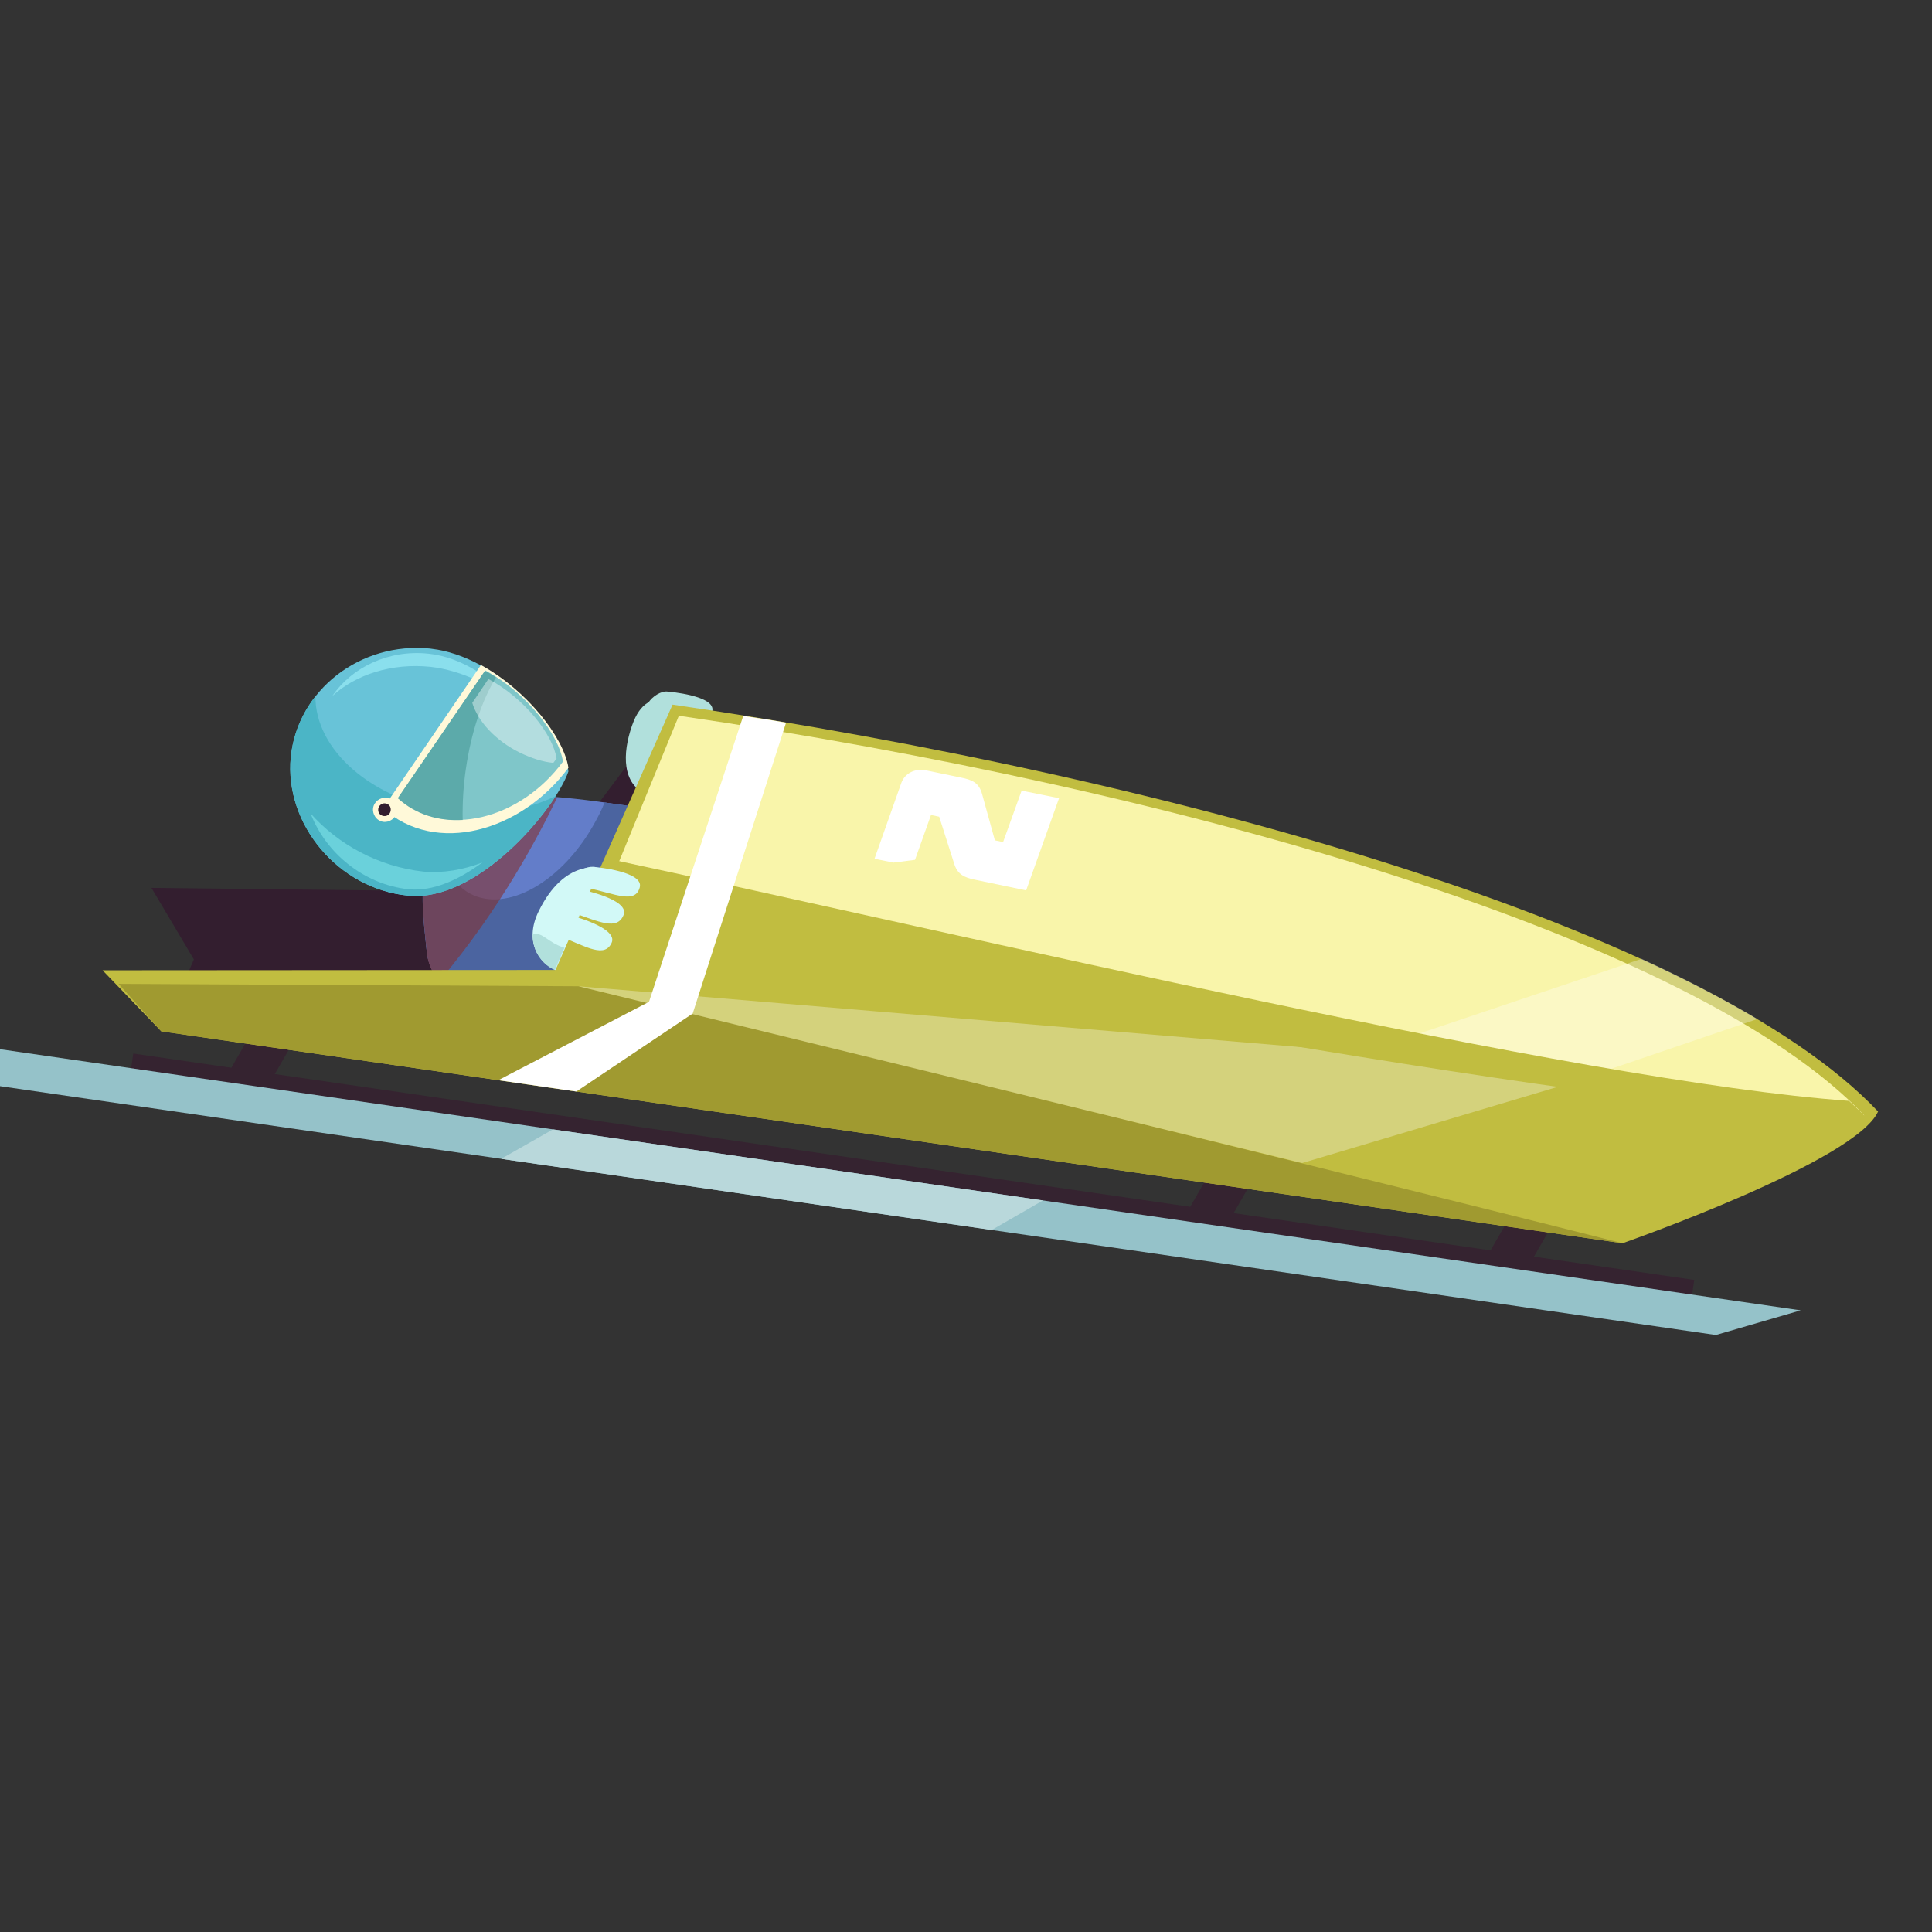 <svg width="56" height="56" viewBox="0 0 56 56" fill="none" xmlns="http://www.w3.org/2000/svg">
<rect x="0" y="0" width="56" height="56" fill="#333333" stroke="none"/>
<g clip-path="url(#clip0)">
<g clip-path="url(#clip1)">
<path d="M19.109 20.866C19.927 21.031 20.53 21.087 20.644 20.622C20.772 20.159 19.351 20.046 19.351 20.046C18.991 19.994 18.292 20.7 19.109 20.866Z" fill="#B1E0DC"/>
<path d="M36.558 33.772L35.3 33.589L33.93 35.969L35.188 36.152L36.558 33.772Z" fill="#352330"/>
<path d="M45.263 35.034L44.005 34.852L42.635 37.231L43.893 37.414L45.263 35.034Z" fill="#352330"/>
<path d="M8.766 29.741L7.507 29.558L6.137 31.938L7.396 32.12L8.766 29.741Z" fill="#352330"/>
<path d="M49.109 37.099L3.862 30.537L3.732 31.434L48.979 37.997L49.109 37.099Z" fill="#352330"/>
<path d="M19.495 20.425L15.417 25.86L4.39 25.736L5.619 27.809L4.808 29.711L18.728 30.037L19.495 20.425Z" fill="#331E2F"/>
<path d="M18.32 21.031C18.034 21.844 18.026 22.743 18.764 23.037L19.822 20.596C19.822 20.596 18.795 19.655 18.32 21.031Z" fill="#B1E0DC"/>
<path d="M15.403 23.108C14.975 23.217 13.362 23.263 12.78 24.002C12.014 24.962 12.291 26.742 12.369 27.576C12.508 29.041 14.483 29.452 16.897 30.004L25.163 24.586C25.163 24.586 16.402 22.865 15.403 23.108Z" fill="#637DC9"/>
<path d="M17.523 23.26C17.449 23.452 17.363 23.625 17.259 23.812C16.318 25.555 14.684 26.483 13.607 25.892C13.041 25.577 12.744 24.882 12.744 24.043C12.005 25.023 12.289 26.757 12.369 27.576C12.508 29.041 14.483 29.452 16.897 30.004L25.163 24.586C25.163 24.586 20.434 23.652 17.523 23.26Z" fill="#4B64A0"/>
<path opacity="0.6" d="M15.403 23.109C14.975 23.217 13.362 23.263 12.78 24.002C12.014 24.962 12.291 26.742 12.369 27.577C12.395 27.922 12.523 28.205 12.734 28.437C14.505 26.349 15.628 24.197 16.153 23.109C15.789 23.087 15.53 23.08 15.403 23.109Z" fill="#843131"/>
<path d="M8.429 21.942C8.238 23.887 9.802 25.76 11.823 25.96C13.842 26.175 16.104 23.443 16.475 22.363C16.399 21.203 14.483 19.014 12.464 18.799C10.443 18.599 8.634 19.999 8.429 21.942Z" fill="#68C3D8"/>
<path d="M12.479 19.329C13.382 19.429 14.295 19.888 14.98 20.438C14.364 19.727 13.407 19.045 12.412 18.947C11.267 18.827 10.198 19.34 9.633 20.175C10.304 19.558 11.348 19.212 12.479 19.329Z" fill="#8ADFED"/>
<path d="M12.99 23.504C10.773 23.183 9.132 21.733 9.143 20.181C8.749 20.683 8.493 21.283 8.429 21.942C8.238 23.887 9.802 25.76 11.823 25.96C13.48 26.138 15.304 24.321 16.112 23.072C15.256 23.491 14.159 23.674 12.99 23.504Z" fill="#4BB5C6"/>
<path d="M19.495 20.424L16.084 28.115L2.973 28.124L4.675 29.893L47.03 36.036C47.03 36.036 53.782 33.676 54.437 32.218C49.491 26.981 34.325 22.591 19.495 20.424Z" fill="#C1BD40"/>
<path d="M3.436 28.517L4.675 29.893L47.03 36.036C37.409 33.6 16.766 28.587 16.766 28.587L3.436 28.517Z" fill="#A09A30"/>
<path d="M19.677 20.746L17.381 26.346C27.26 28.478 47.032 32.122 54.038 32.331C49.156 27.18 34.253 22.875 19.677 20.746Z" fill="#F9F5AA"/>
<path d="M52.194 37.981L-1.848 30.143L-2 31.193L49.734 38.696L52.194 37.981Z" fill="#95C2C9"/>
<path d="M14.526 33.59L28.744 35.652L30.23 34.796L16.026 32.736L14.526 33.59Z" fill="#B9D8DB"/>
<g opacity="0.56">
<path opacity="0.56" d="M16.766 28.587L37.745 33.711L45.244 31.475L50.941 29.536C49.941 28.941 48.817 28.358 47.583 27.791L39.511 30.504L16.766 28.587Z" fill="white"/>
</g>
<path d="M17.831 24.936L17.239 26.481C27.144 28.648 47.123 32.229 54.158 32.457C53.985 32.276 53.797 32.094 53.595 31.909C45.752 31.346 27.847 27.072 17.831 24.936Z" fill="#C1BD40"/>
<path d="M15.612 26.416C15.178 27.3 15.638 27.926 16.099 28.117L17.399 25.168C17.399 25.168 16.372 24.864 15.612 26.416Z" fill="#D2F9F7"/>
<path d="M15.438 27.09C15.438 27.618 15.753 27.974 16.084 28.115L16.361 27.472C15.863 27.322 15.727 26.992 15.438 27.09Z" fill="#B1E0DC"/>
<path d="M28.837 24.358L29.075 24.408L29.612 22.917L30.697 23.136L29.743 25.809L28.288 25.505C27.931 25.438 27.747 25.333 27.654 25.025L27.223 23.673L26.985 23.623L26.522 24.923L25.898 25.003L25.348 24.892L26.126 22.691C26.228 22.411 26.524 22.267 26.837 22.328L27.832 22.534C28.189 22.602 28.375 22.691 28.466 23.015L28.837 24.358Z" fill="white"/>
<path d="M22.784 20.948C22.367 20.872 21.962 20.813 21.543 20.752L18.811 29.039L14.443 31.31L16.706 31.638L20.078 29.378L22.784 20.948Z" fill="white"/>
<path d="M16.476 22.254C16.342 21.381 15.286 20.016 13.94 19.277L11.104 23.432C12.633 24.804 15.106 24.106 16.476 22.254Z" fill="#FFF9D9"/>
<path d="M16.318 22.076C16.201 21.298 15.262 20.075 14.07 19.436L11.546 23.124C12.899 24.345 15.099 23.732 16.318 22.076Z" fill="#7FC6C9"/>
<path d="M12.276 25.264C10.966 25.121 9.791 24.469 9.002 23.578C9.447 24.729 10.54 25.633 11.835 25.775C12.558 25.849 13.314 25.492 13.982 24.999C13.43 25.214 12.835 25.314 12.276 25.264Z" fill="#6AD1DB"/>
<path d="M13.503 22.289C13.657 21.224 13.978 20.277 14.377 19.636C14.279 19.575 14.168 19.497 14.053 19.449L11.529 23.137C12.056 23.617 12.717 23.806 13.411 23.767C13.402 23.3 13.428 22.806 13.503 22.289Z" fill="#5CAAAA"/>
<path opacity="0.41" d="M16.132 21.987C16.032 21.304 15.208 20.237 14.156 19.681L13.689 20.374C13.856 20.911 14.357 21.465 15.07 21.817C15.4 21.974 15.72 22.082 16.037 22.113C16.074 22.072 16.095 22.028 16.132 21.987Z" fill="white"/>
<path d="M17.041 25.738C17.856 25.918 18.412 26.201 18.543 25.723C18.671 25.26 17.267 25.134 17.267 25.134C16.896 25.049 16.213 25.54 17.041 25.738Z" fill="#D2F9F7"/>
<path d="M16.586 26.448C17.373 26.718 17.886 26.979 18.074 26.524C18.263 26.07 16.865 25.79 16.865 25.79C16.53 25.679 15.802 26.164 16.586 26.448Z" fill="#D2F9F7"/>
<path d="M16.256 27.146C17.021 27.459 17.527 27.766 17.728 27.329C17.929 26.892 16.558 26.538 16.558 26.538C16.209 26.41 15.475 26.831 16.256 27.146Z" fill="#D2F9F7"/>
<path d="M10.815 23.421C10.788 23.604 10.914 23.793 11.108 23.821C11.288 23.847 11.475 23.719 11.504 23.521C11.53 23.339 11.405 23.149 11.21 23.121C11.013 23.108 10.841 23.239 10.815 23.421Z" fill="#FFF9D9"/>
<path d="M10.964 23.443C10.949 23.55 11.013 23.637 11.118 23.652C11.223 23.667 11.309 23.602 11.324 23.495C11.339 23.389 11.275 23.302 11.171 23.287C11.066 23.272 10.978 23.352 10.964 23.443Z" fill="#331E2F"/>
</g>
</g>
<defs>
<clipPath id="clip0">
<rect width="56" height="56" fill="white"/>
</clipPath>
<clipPath id="clip1">
<rect width="56" height="14.341" fill="white" transform="translate(0.058 17) rotate(8.252)"/>
</clipPath>
</defs>
</svg>
